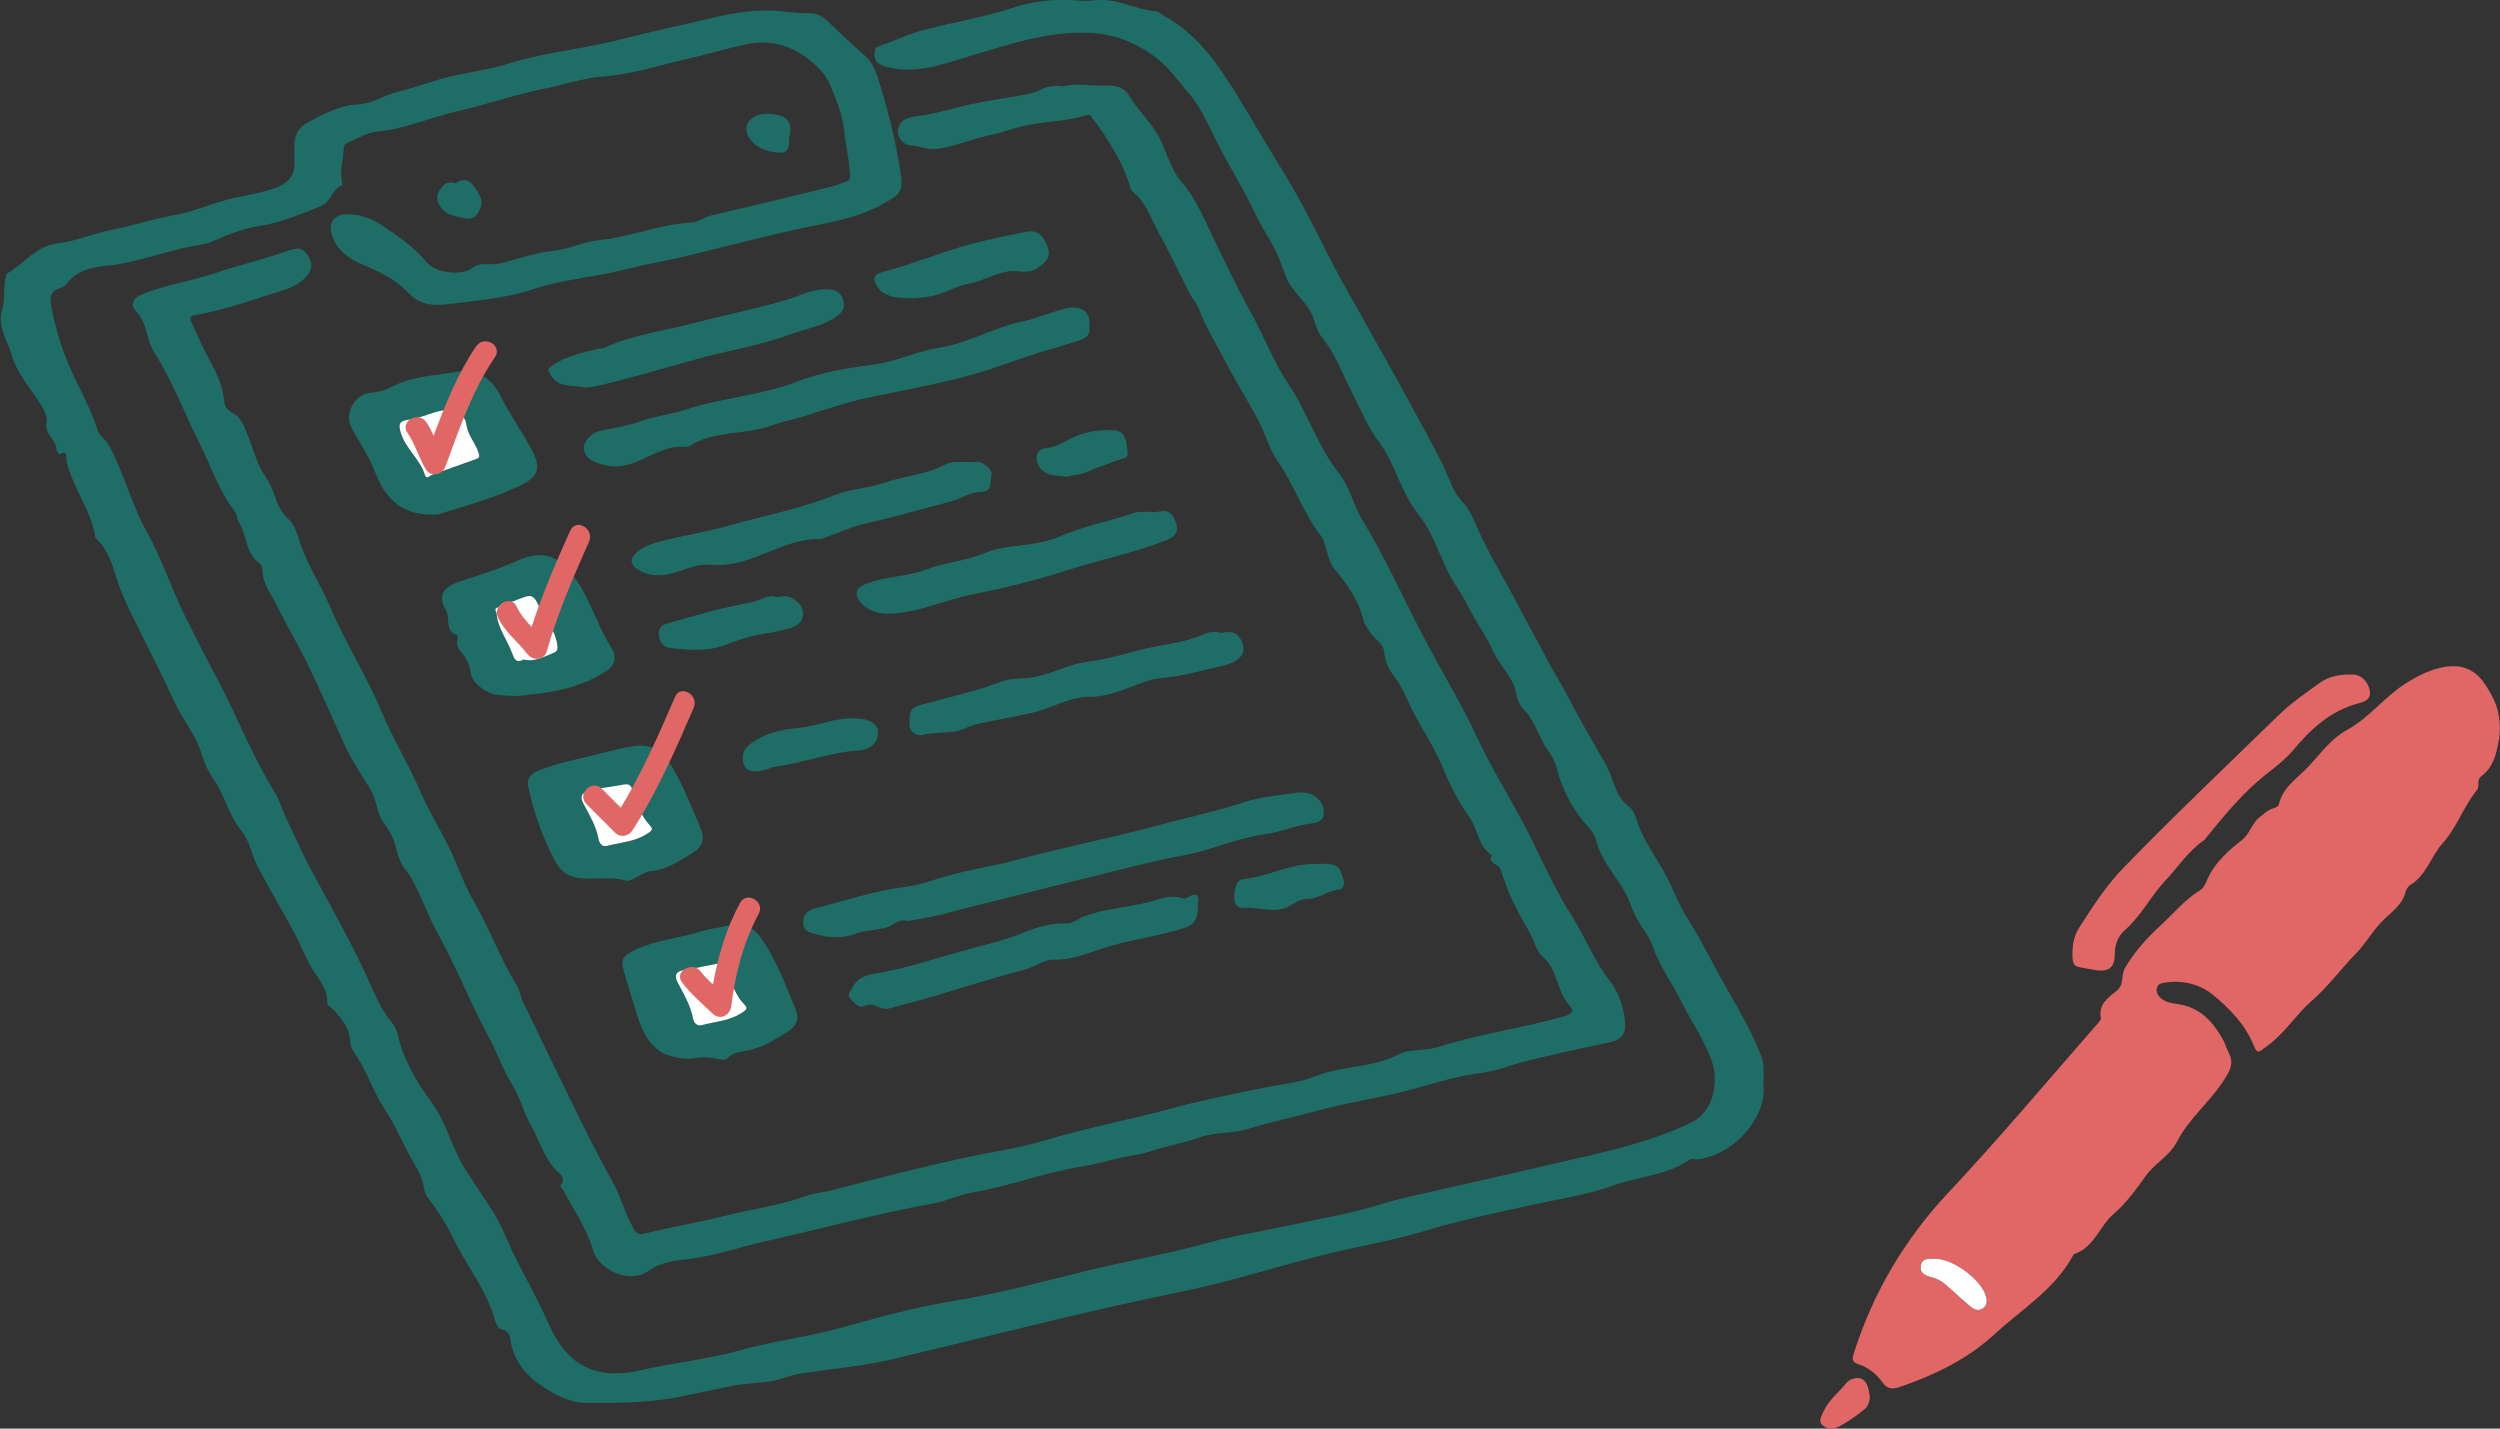 <svg width="238" height="136" viewBox="0 0 238 136" fill="none" xmlns="http://www.w3.org/2000/svg">
<rect x="0" y="0" width="238" height="136" fill="#333333" stroke="none"/>
<g clip-path="url(#clip0_125_11412)">
<path fill-rule="evenodd" clip-rule="evenodd" d="M167.847 102.881C168.175 104.92 167.173 106.734 166.016 107.995C164.946 109.17 163.306 110.206 161.475 110.379C161.268 110.379 161.026 110.293 160.888 110.379C158.678 111.917 155.95 112.003 153.516 112.884C151.081 113.765 148.422 114.128 145.867 114.698C142.448 115.458 138.994 116.167 135.628 117.186C132.416 118.153 129.101 118.672 125.855 119.501C121.435 120.607 117.066 122.023 112.611 122.939C103.236 124.839 93.998 127.258 84.709 129.452C81.894 130.109 78.977 130.316 76.11 130.783C75.195 130.938 74.315 131.335 73.399 131.491C72.156 131.698 70.879 131.681 69.653 131.94C67.978 132.286 66.32 132.648 64.645 132.977C61.762 133.564 58.878 133.547 55.96 133.564C54.285 133.564 52.922 132.821 51.73 132.044C50.228 131.076 48.933 129.66 48.622 127.707C48.536 127.172 48.484 126.723 47.828 126.584C47.5 126.515 47.258 126.17 47.154 125.807C46.412 122.922 44.478 120.624 43.218 118.015C42.527 116.599 41.733 115.286 40.766 114.076C40.507 113.765 40.403 113.385 40.352 112.988C40.213 112.21 39.885 111.537 39.471 110.846C38.435 109.101 37.693 107.183 36.57 105.507C35.482 103.866 34.947 101.965 33.825 100.376C33.566 100.013 33.359 99.633 33.341 99.201C33.307 97.854 32.513 96.938 31.667 96.04C31.477 95.85 31.149 95.711 31.149 95.418C31.183 93.966 30.147 93.034 29.526 91.893C28.956 90.857 28.541 89.751 27.971 88.714C26.832 86.624 25.623 84.568 24.501 82.46C23.948 81.389 23.81 80.111 23.016 79.143C21.756 77.606 21.376 75.584 20.202 73.978C19.563 73.114 19.321 71.974 18.889 70.972C18.251 69.434 17.18 68.138 16.524 66.653C15.022 63.301 13.226 60.105 11.724 56.753C10.895 54.922 10.722 52.676 9.082 51.207C8.72 48.581 6.924 46.474 6.337 43.917C6.268 43.623 6.544 42.742 5.646 43.277C5.543 43.105 5.37 42.949 5.37 42.776C5.335 41.809 4.178 41.308 4.437 40.133C4.541 39.615 4.109 38.889 3.747 38.302C2.797 36.833 1.554 35.417 1.105 33.775C0.742 32.411 -0.294 31.115 0.207 29.474C0.501 28.489 0.294 27.383 0.553 26.364C0.587 26.26 0.553 26.105 0.622 26.07C2.296 25.12 3.401 23.375 5.663 23.133C7.269 22.96 8.892 22.218 10.533 21.907C12.57 21.509 14.521 20.853 16.558 20.49C18.285 20.179 19.943 19.471 21.652 19.004C23.223 18.589 24.864 18.417 26.366 17.829C27.143 17.536 28.058 16.879 28.023 15.704C28.006 15.065 28.023 14.443 28.023 13.804C28.023 12.905 28.421 12.128 29.198 11.713C30.751 10.884 32.305 10.003 34.136 9.934C35.5 9.882 36.622 9.018 37.917 8.725C39.575 8.345 41.163 7.688 42.855 7.291C44.737 6.841 46.671 6.617 48.519 6.029C52.006 4.924 55.65 4.665 59.172 3.732C62.004 3.006 64.87 2.401 67.701 1.728C69.894 1.192 72.26 0.829 74.625 1.088C75.402 1.175 76.231 1.296 77.025 1.261C77.923 1.227 78.476 1.71 78.994 2.211C80.082 3.265 81.204 4.319 82.343 5.304C82.896 5.788 83.258 6.461 83.5 7.187C84.467 10.176 85.227 13.199 85.71 16.292C86.021 18.261 85.745 18.486 83.984 19.453C81.394 20.887 78.528 21.233 75.713 21.855C73.123 22.425 70.568 23.099 67.995 23.721C66.061 24.187 64.145 24.688 62.176 25.051C60.432 25.379 58.74 25.897 56.979 26.191C54.838 26.554 52.68 26.882 50.608 27.573C48.121 28.402 45.48 28.593 42.907 28.921C41.595 29.093 40.075 29.197 38.884 27.884C37.641 26.519 35.931 25.794 34.239 25.051C32.979 24.498 31.718 23.513 31.494 21.837C31.408 21.095 31.943 20.438 32.841 20.404C34.101 20.334 35.292 20.749 36.311 21.423C37.883 22.459 39.436 23.53 40.662 25.016C41.457 25.984 43.96 26.277 44.962 25.517C45.462 25.137 45.911 25.12 46.533 25.154C47.552 25.206 48.57 24.826 49.537 24.55C50.539 24.273 51.54 23.997 52.576 23.893C54.113 23.755 55.511 23.012 57.065 22.857C60.018 22.563 62.815 21.336 65.82 21.198C66.476 21.164 67.097 20.645 67.788 20.49C71.483 19.643 75.161 18.745 78.838 17.846C79.408 17.708 79.961 17.501 80.531 17.311C80.841 17.207 80.945 17.017 80.928 16.689C80.876 15.324 80.531 13.977 80.392 12.629C80.22 10.953 79.615 9.45 78.959 7.93C78.752 7.446 78.476 7.083 78.13 6.703C76.162 4.596 73.745 3.594 70.93 4.233C69.031 4.665 67.149 5.217 65.25 5.649C62.677 6.237 60.173 7.083 57.48 7.273C55.581 7.412 53.733 8.068 51.851 8.431C49.019 9.001 46.274 9.969 43.477 10.608C40.939 11.195 38.521 12.284 35.897 12.525C34.913 12.612 33.998 13.234 33.048 13.614C32.651 13.769 32.72 14.132 32.703 14.409C32.633 15.341 32.34 16.274 32.547 17.225C32.582 17.363 32.582 17.639 32.513 17.657C31.58 18.054 31.494 19.246 30.544 19.626C28.61 20.404 26.711 21.215 24.605 21.526C23.068 21.751 21.566 22.407 20.098 23.029C19.528 23.271 18.959 23.306 18.406 23.41C15.609 23.945 12.967 25.034 10.084 25.31C8.823 25.431 7.286 25.742 6.354 27.003C6.216 27.193 5.922 27.383 5.594 27.47C5.025 27.642 4.731 28.109 4.817 28.731C5.232 31.374 6.095 33.914 7.252 36.281C8.029 37.853 8.789 39.39 9.341 41.049C9.514 41.55 10.118 41.895 10.412 42.448C11.81 45.092 12.535 48.046 13.986 50.654C15.453 53.281 16.351 56.148 17.698 58.826C18.7 60.83 19.718 62.834 20.771 64.804C22.619 68.276 23.983 71.956 26.09 75.308C26.573 76.068 26.832 77.018 27.229 77.865C27.971 79.42 28.662 80.992 29.456 82.512C31.338 86.037 33.341 89.492 34.999 93.137C35.638 94.554 36.242 96.109 37.313 97.353C37.917 98.061 37.934 99.028 38.245 99.875C38.918 101.654 39.868 103.33 40.956 104.764C42.475 106.751 42.959 109.135 44.202 111.174C45.083 112.59 46.05 113.955 46.93 115.355C47.379 116.063 47.776 116.875 48.121 117.67C49.295 120.451 50.901 123.008 52.11 125.772C52.887 127.535 53.992 129.4 55.995 130.247C57.566 130.903 59.241 130.852 60.864 130.472C64.041 129.729 67.322 129.435 70.43 128.554C73.607 127.656 76.87 127.293 80.03 126.412C83.638 125.41 87.264 124.408 90.942 123.82C95.19 123.129 99.351 121.989 103.495 120.97C107.276 120.037 111.127 119.397 114.891 118.344C117.411 117.635 120.07 117.238 122.66 116.668C125.596 116.028 128.583 115.545 131.466 114.646C133.676 113.973 135.956 113.541 138.217 113.005C141.187 112.314 144.174 111.675 147.144 110.966C149.907 110.327 152.704 109.74 155.432 108.945C157.418 108.358 159.386 107.701 161.234 106.734C162.908 105.87 163.737 103.209 162.96 100.998C162.235 98.977 160.975 97.214 160.042 95.297C159.213 93.586 158.022 92.083 157.418 90.252C156.952 88.87 155.795 87.799 155.328 86.348C154.569 84.032 152.549 82.391 151.944 79.973C151.737 79.195 151.098 78.642 150.597 78.02C149.475 76.586 148.646 74.911 148.197 73.114C148.042 72.475 147.697 71.887 147.386 71.473C146.471 70.211 146.16 68.622 145.038 67.516C144.399 66.894 144.399 65.944 144.088 65.184C143.587 64.009 142.672 63.18 142.154 62.022C141.481 60.485 140.428 59.103 139.685 57.582C139.34 56.874 138.891 56.218 138.476 55.561C137.147 53.453 136.629 50.931 135.04 48.979C133.348 46.871 132.865 44.158 131.207 41.982C130.223 40.703 129.584 39.045 128.807 37.559C127.84 35.71 127.15 33.689 125.803 32.048C125.389 31.547 125.25 30.89 125.06 30.337C124.525 28.748 123.006 27.867 122.436 26.364C122.056 25.362 121.711 24.36 121.193 23.392C120.658 22.407 120.019 21.44 119.552 20.455C118.534 18.244 117.239 16.188 116.116 14.046C115.167 12.266 114.459 10.331 113.043 8.725C112.093 7.636 111.265 6.392 110.108 5.528C108.381 4.233 106.499 3.352 104.22 3.162C100.197 2.851 96.554 4.077 92.79 5.2C90.131 5.978 87.403 7.135 84.467 6.392C83.707 6.202 83.138 5.874 83.259 4.941C83.293 4.699 83.328 4.509 83.621 4.423C85.106 3.922 86.505 3.213 88.059 2.816C90.873 2.108 93.739 1.624 96.536 0.708C98.453 0.086 100.577 -0.138 102.666 0.052C103.201 0.104 103.771 0.086 104.306 0.017C106.326 -0.19 108.088 0.916 110.039 1.071C110.35 1.088 110.505 1.33 110.747 1.468C113.958 3.196 115.927 6.081 117.774 9.07C119.19 11.333 120.502 13.683 121.918 15.946C123.558 18.572 124.957 21.319 126.321 24.049C127.391 26.191 128.617 28.299 129.774 30.372C131.035 32.67 132.381 34.968 133.625 37.282C134.851 39.563 136.146 41.843 137.32 44.158C137.924 45.368 138.252 46.802 139.271 47.838C139.858 48.443 140.203 49.238 140.548 50.032C141.584 52.486 143.018 54.749 144.243 57.099C145.21 58.982 146.281 60.83 147.248 62.731C147.887 63.975 148.681 65.149 149.32 66.411C150.425 68.553 151.633 70.643 152.842 72.716C153.636 74.064 153.688 75.809 155.139 76.846C155.674 77.243 155.812 78.21 156.123 78.919C156.813 80.525 157.867 81.942 158.678 83.497C159.317 84.724 159.783 86.054 160.526 87.229C161.51 88.784 162.373 90.39 163.236 92.014C164.756 94.882 166.569 97.594 167.708 100.652C167.967 101.326 167.847 102.138 167.916 102.881H167.847Z" fill="#1E6E67"/>
<path fill-rule="evenodd" clip-rule="evenodd" d="M101.129 8.224C102.493 7.878 103.944 8.224 105.394 8.154C106.378 8.103 107.069 8.396 107.501 9.122C108.26 10.4 109.331 11.402 110.125 12.664C111.04 14.149 111.299 15.929 112.439 17.259C113.924 18.987 114.77 21.129 115.737 23.116C116.79 25.293 117.826 27.487 119 29.595C120.295 31.875 121.193 34.397 122.643 36.54C124.491 39.269 125.423 42.483 127.495 45.092C128.514 46.37 128.859 48.167 129.74 49.583C131.846 53.039 133.504 56.736 135.351 60.312C137.078 63.646 139.064 66.843 140.652 70.263C141.982 73.114 143.656 75.792 145.124 78.573C146.626 81.424 147.869 84.447 149.613 87.16C150.926 89.198 151.754 91.496 153.291 93.431C154.085 94.45 154.552 95.832 154.707 97.249C154.828 98.441 154.31 99.011 153.239 99.236C151.444 99.616 149.631 99.979 147.835 100.411C146.281 100.773 144.71 101.119 143.19 101.637C142.241 101.965 141.205 102.121 140.255 102.259C137.993 102.605 135.869 103.348 133.676 103.9C131 104.591 128.255 104.954 125.596 105.697C123.351 106.319 121.055 106.768 118.81 107.477C117.342 107.943 115.719 107.736 114.234 108.271C112.681 108.841 111.04 109.083 109.469 109.619C108.398 109.982 107.207 110.051 106.085 110.362C104.876 110.69 103.633 110.949 102.407 111.157C99.057 111.744 95.898 112.988 92.548 113.523C91.305 113.731 90.148 114.318 88.974 114.543C87.558 114.802 86.125 115.078 84.726 115.389C80.755 116.253 76.818 117.29 72.864 118.171C70.24 118.758 67.684 119.691 64.956 119.933C63.834 120.037 62.677 120.313 61.676 121.021C60.001 122.213 57.031 120.987 56.461 119C55.857 116.961 54.614 115.216 53.647 113.333C53.509 113.074 53.163 113.04 53.491 112.66C53.699 112.418 53.56 111.969 53.353 111.796C51.868 110.552 51.419 108.669 50.522 107.079C49.831 105.87 49.486 104.401 48.743 103.227C47.811 101.758 47.31 100.1 46.464 98.597C45.791 97.37 45.169 96.04 44.565 94.744C43.58 92.602 42.562 90.477 41.439 88.403C40.714 87.056 40.231 85.622 39.523 84.274C39.246 83.739 39.005 83.255 38.608 82.806C37.9 81.994 37.813 80.871 37.434 79.886C37.209 79.333 36.898 78.85 36.57 78.4C35.845 77.416 35.897 76.172 35.275 75.17C34.447 73.805 33.531 72.457 32.875 71.058C32.323 69.866 31.787 68.639 31.235 67.43C30.596 66.013 29.94 64.579 29.267 63.18C28.351 61.297 27.246 59.483 26.331 57.6C25.831 56.563 24.985 55.578 24.985 54.282C24.985 54.058 24.898 53.747 24.726 53.643C23.327 52.676 23.534 50.896 22.705 49.653C22.533 49.393 22.584 48.996 22.412 48.771C20.858 46.785 20.098 44.4 18.993 42.206C17.56 39.373 16.472 36.332 14.763 33.689C13.899 32.359 14.055 30.7 12.881 29.543C12.449 29.111 12.587 28.42 13.45 28.057C15.678 27.124 18.061 26.796 20.323 26.053C22.723 25.258 25.192 24.654 27.574 23.824C28.351 23.565 28.731 23.565 29.232 24.222C29.75 24.913 29.767 25.517 29.301 26.157C28.714 26.917 27.833 27.366 26.97 27.625C24.19 28.506 21.428 29.508 18.527 30.009C18.026 30.096 18.061 30.32 18.216 30.648C18.717 31.754 19.2 32.877 19.77 33.948C20.495 35.296 21.22 36.626 21.341 38.198C21.393 38.699 21.669 39.079 22.118 39.304C23.068 39.805 23.292 40.721 23.655 41.636C24.156 42.897 24.484 44.245 25.278 45.385C25.692 45.973 25.951 46.629 26.193 47.303C26.469 48.115 26.763 48.806 27.488 49.445C28.092 49.981 28.334 50.983 28.61 51.829C29.336 53.885 30.544 55.699 31.39 57.686C32.841 61.141 34.895 64.303 36.328 67.758C37.399 70.315 38.849 72.682 39.954 75.222C40.887 77.381 42.164 79.351 43.131 81.493C43.77 82.944 44.306 84.447 45.117 85.829C46.619 88.403 47.603 91.237 49.175 93.759C49.486 94.26 49.555 94.882 49.813 95.418C51.178 98.286 52.576 101.153 53.975 104.004C55.339 106.82 56.703 109.619 58.239 112.349C59.051 113.8 59.483 115.458 60.294 116.927C60.571 117.428 60.778 117.583 61.382 117.428C63.955 116.806 66.597 116.357 69.152 115.717C71.656 115.096 74.228 114.75 76.663 113.886C77.595 113.558 78.579 113.489 79.529 113.23C83.569 112.159 87.627 111.139 91.719 110.241C94.257 109.688 96.899 109.342 99.351 108.6C103.339 107.39 107.432 106.63 111.455 105.542C114.476 104.73 117.584 104.09 120.675 103.486C122.194 103.192 123.817 103.037 125.25 102.449C127.806 101.413 130.655 101.706 133.158 100.376C134.229 99.823 135.697 100.065 136.94 99.668C140.877 98.406 145.003 97.871 148.974 96.731C149.613 96.541 149.872 96.212 149.492 95.815C148.163 94.468 148.37 92.325 146.816 91.029C146.246 90.563 145.987 89.354 145.487 88.524C144.416 86.71 143.466 84.827 142.879 82.806C142.707 82.219 141.619 82.288 142.033 81.406C140.704 80.612 140.738 79.005 139.927 77.865C138.856 76.344 138.01 74.669 137.285 72.924C136.629 71.369 135.731 69.918 134.902 68.466C134.125 67.119 133.676 65.616 132.71 64.372C132.192 63.698 131.846 62.99 131.777 62.057C131.708 61.262 130.793 60.813 130.361 60.105C130.171 59.794 129.878 59.379 129.809 59.085C129.36 57.133 128.238 55.613 126.994 54.11C126.511 53.522 126.407 52.624 126.131 51.864C126.027 51.605 125.993 51.311 125.82 51.104C124.076 48.91 123.23 46.18 121.624 43.882C120.865 42.794 120.502 41.412 119.881 40.202C118.896 38.285 117.722 36.471 116.738 34.57C115.858 32.86 114.804 31.201 114.131 29.387C113.941 28.886 113.527 28.472 113.285 27.988C112.301 26.087 111.42 24.152 110.384 22.304C109.59 20.87 109.124 19.229 107.742 18.175C107.691 18.14 107.673 18.037 107.639 17.968C107.138 16.119 106.206 14.478 105.17 12.888C104.772 12.266 104.324 11.662 103.875 11.074C103.702 10.85 103.426 10.953 103.201 11.022C101.526 11.523 99.8 11.558 98.09 11.852C96.795 12.076 95.483 12.612 94.154 12.888C92.513 13.251 90.959 13.908 89.284 14.167C88.352 14.305 87.558 13.89 86.66 13.838C86.021 13.804 85.382 13.095 85.503 12.284C85.659 11.351 86.539 11.161 87.299 11.057C88.749 10.884 90.148 10.47 91.564 10.124C93.308 9.692 95.086 9.45 96.847 9.139C97.503 9.018 98.159 8.949 98.781 8.655C99.489 8.327 100.231 8.051 101.147 8.224H101.129Z" fill="#1E6E67"/>
<path fill-rule="evenodd" clip-rule="evenodd" d="M237.948 70.246C237.706 71.075 237.689 72.803 236.187 73.926C235.755 74.254 236.101 74.859 235.79 75.239C234.512 76.794 233.908 78.763 232.561 80.249C231.421 81.51 231.007 83.324 229.453 84.257C229.246 84.378 229.073 84.689 229.004 84.931C228.676 86.227 227.519 86.918 226.708 87.781C225.827 88.714 225.206 89.82 224.308 90.753C222.857 92.239 221.614 93.949 220.043 95.314C218.489 96.679 217.401 98.527 215.657 99.702C215.191 100.013 214.949 100.514 214.552 99.529C213.775 97.577 212.308 96.057 210.719 94.744C209.424 93.673 207.767 93.275 206.04 93.552C205.712 93.604 205.418 93.707 205.332 94.07C205.246 94.468 205.418 94.744 205.695 95.003C206.161 95.435 206.765 95.504 207.335 95.59C209.51 95.901 210.754 97.353 211.721 99.149C211.859 99.426 211.928 99.754 212.083 100.03C212.687 101.136 212.428 101.775 211.651 102.933C210.305 104.972 208.354 106.526 207.231 108.721C206.541 110.051 205.107 110.759 204.244 111.986C203.346 113.247 202.379 114.577 201.223 115.562C199.876 116.72 199.392 118.689 197.562 119.346C197.493 119.363 197.407 119.415 197.372 119.484C195.628 122.749 192.486 124.615 189.879 127.016C187.289 129.4 184.267 130.852 181.004 131.992C180.261 132.251 179.726 132.337 179.191 131.577C178.638 130.817 177.878 130.178 176.946 129.884C176.324 129.677 176.307 129.435 176.48 128.848C178.327 123.025 181.332 117.963 185.527 113.489C190.362 108.34 194.903 102.916 199.565 97.594C199.738 97.387 200.048 97.111 199.997 96.921C199.755 95.573 200.722 94.969 201.533 94.295C202.259 93.707 201.879 92.826 202.328 92.101C203.243 90.563 204.382 89.302 205.66 88.127C206.903 86.987 207.991 85.639 209.459 84.741C209.89 84.464 210.028 83.946 210.201 83.583C210.926 82.028 212.169 80.975 213.447 79.955C214.19 79.368 214.362 78.383 215.139 77.778C215.502 77.502 215.83 77.156 216.279 77.001C216.555 76.915 216.883 76.828 216.952 76.569C217.332 74.893 218.765 74.064 219.818 72.924C220.941 71.714 221.942 70.298 223.41 69.503C225.534 68.363 226.949 66.393 228.918 65.132C230.109 64.372 231.404 63.681 232.837 63.474C234.34 63.249 235.617 63.715 236.515 65.063C237.413 66.393 238.19 67.758 237.931 70.229L237.948 70.246ZM184.284 119.829C183.766 119.898 183.007 119.656 182.868 120.468C182.73 121.229 183.352 121.453 183.956 121.609C184.716 121.781 185.268 122.3 185.821 122.818C186.425 123.388 187.047 123.924 187.686 124.459C188.014 124.736 188.394 124.822 188.773 124.546C189.188 124.252 189.188 123.82 189.05 123.371C188.566 121.833 186.011 119.898 184.301 119.829H184.284Z" fill="#E06765"/>
<path fill-rule="evenodd" clip-rule="evenodd" d="M86.539 87.695C85.866 87.488 85.434 87.747 84.933 88.041C83.932 88.628 82.706 88.438 81.635 88.835C80.341 89.336 79.08 89.336 77.751 88.956C77.163 88.784 76.576 88.749 76.473 87.989C76.369 87.177 76.835 86.693 77.526 86.503C80.41 85.76 83.224 84.793 86.211 84.43C87.523 84.274 88.853 83.756 90.165 83.393C92.496 82.737 94.896 82.391 97.227 81.752C101.285 80.646 105.446 79.852 109.503 78.763C112.456 77.969 115.478 77.329 118.413 76.379C120.001 75.861 121.797 75.705 123.507 75.463C124.007 75.394 124.56 75.463 125.009 75.705C125.699 76.103 126.114 76.725 126.01 77.537C125.924 78.279 125.233 78.331 124.646 78.418C123.213 78.625 121.832 79.23 120.433 79.42C117.757 79.765 115.322 80.94 112.698 81.424C109.4 82.028 106.154 82.927 102.908 83.722C100.836 84.223 98.729 84.741 96.674 85.276C94.62 85.812 92.531 86.261 90.459 86.849C89.146 87.229 87.8 87.419 86.522 87.678L86.539 87.695Z" fill="#1E6E67"/>
<path fill-rule="evenodd" clip-rule="evenodd" d="M103.702 31.08C103.84 31.91 103.357 32.221 102.631 32.445C100.266 33.171 97.883 33.862 95.552 34.708C91.339 36.246 86.936 36.937 82.585 37.87C80.617 38.285 78.683 38.958 76.749 39.563C75.679 39.891 74.487 40.133 73.434 40.513C70.879 41.446 67.978 40.945 65.595 42.483C65.526 42.517 65.44 42.569 65.371 42.552C63.04 42.258 61.313 44.072 59.137 44.366C58.136 44.504 57.204 44.262 56.34 43.83C55.667 43.502 55.408 42.707 55.719 42.103C56.012 41.532 56.634 41.101 57.376 40.962C58.602 40.721 59.863 40.513 61.019 40.099C62.418 39.598 63.92 39.442 65.284 38.993C68.755 37.853 72.433 37.663 75.868 36.332C78.269 35.399 80.824 35.019 83.379 34.674C85.4 34.397 87.316 33.413 89.336 33.119C92.133 32.704 94.551 31.184 97.313 30.614C98.626 30.337 99.955 29.75 101.302 29.404C102.701 29.042 103.857 29.439 103.719 31.098L103.702 31.08Z" fill="#1E6E67"/>
<path fill-rule="evenodd" clip-rule="evenodd" d="M41.198 48.979C38.418 49.065 36.743 47.596 35.793 45.126C35.206 43.606 34.326 42.241 33.514 40.842C32.703 39.442 33.721 37.49 35.344 37.386C36.035 37.334 36.691 37.144 37.261 36.851C39.316 35.745 41.629 35.745 43.822 35.348C45.462 35.054 46.878 36.142 47.655 37.697C48.536 39.442 49.658 41.049 50.59 42.759C51.523 44.504 51.316 45.351 49.606 46.18C47.103 47.407 44.426 48.115 41.785 48.944C41.595 48.996 41.388 48.961 41.198 48.979ZM42.855 38.993C41.336 39.096 40.179 39.805 38.901 39.978C38.055 40.081 37.9 40.358 38.141 41.17C38.608 42.725 40.006 43.709 40.455 45.247C40.593 45.713 40.887 45.299 41.111 45.23C42.493 44.729 43.874 44.228 45.255 43.744C45.652 43.606 45.687 43.502 45.549 43.087C45.221 42.154 44.495 41.463 44.392 40.375C44.323 39.718 43.58 39.045 42.872 39.01L42.855 38.993Z" fill="#1E6E67"/>
<path fill-rule="evenodd" clip-rule="evenodd" d="M199.755 92.394C199.133 92.291 198.529 92.187 197.907 92.066C197.424 91.962 197.32 91.6 197.303 91.168C197.269 90.166 197.372 89.198 197.925 88.334C199.202 86.348 200.463 84.361 202.12 82.65C206.92 77.692 211.945 72.941 216.883 68.121C218.075 66.963 219.439 66.013 220.785 65.046C221.77 64.32 222.909 64.182 224.014 64.216C224.722 64.234 225.378 64.804 225.585 65.65C225.793 66.531 225.171 66.791 224.567 66.946C221.942 67.62 220.026 69.348 218.368 71.352C217.349 72.578 216.037 73.407 214.88 74.427C213.102 75.999 211.6 77.813 210.115 79.644C210.011 79.765 209.942 79.903 209.821 79.99C208.285 81.044 207.3 82.616 206.057 83.929C204.693 85.397 203.813 87.211 202.293 88.542C201.602 89.146 201.326 89.958 201.326 90.857C201.326 91.928 200.895 92.515 199.738 92.377L199.755 92.394Z" fill="#E06765"/>
<path fill-rule="evenodd" clip-rule="evenodd" d="M59.707 83.86C58.067 83.376 56.478 83.808 54.942 83.566C54.009 83.411 53.336 82.858 52.922 82.115C51.678 79.834 50.832 77.416 50.28 74.876C50.142 74.219 50.452 73.701 51.16 73.407C53.111 72.578 55.201 72.25 57.238 71.714C58.326 71.438 59.396 71.144 60.519 71.006C61.745 70.851 62.919 71.352 63.592 72.371C64.904 74.392 65.75 76.656 66.7 78.85C67.115 79.817 66.907 80.594 66.027 81.13C64.801 81.89 63.575 82.754 62.107 82.91C61.175 83.013 60.519 83.687 59.724 83.86H59.707ZM59.465 74.686C58.395 74.893 57.29 74.997 56.219 75.256C55.373 75.463 55.166 75.809 55.563 76.569C56.133 77.64 56.755 78.66 56.979 79.886C57.048 80.249 57.29 80.681 57.808 80.543C59.086 80.214 60.432 80.145 61.589 79.402C61.865 79.212 62.297 79.04 61.883 78.608C61.037 77.727 60.691 76.586 60.312 75.463C60.191 75.083 60.07 74.565 59.448 74.703L59.465 74.686Z" fill="#1E6E67"/>
<path fill-rule="evenodd" clip-rule="evenodd" d="M65.82 100.791C62.953 100.791 61.589 99.65 60.64 96.593C60.225 95.245 59.811 93.915 59.414 92.567C59.034 91.323 59.293 90.995 60.467 90.425C62.332 89.526 64.386 89.371 66.32 88.784C67.391 88.455 68.496 88.3 69.584 88.058C70.879 87.781 71.794 88.369 72.398 89.233C73.9 91.323 74.763 93.742 75.748 96.109C76.11 96.99 75.817 97.698 75.04 98.182C73.779 98.977 72.519 99.771 71.017 100.03C70.395 100.134 69.773 100.221 69.307 100.704C69.1 100.912 68.807 100.929 68.53 100.86C67.598 100.618 66.665 100.601 65.837 100.791H65.82ZM68.444 91.721C67.374 91.928 66.286 92.152 65.215 92.325C64.335 92.463 64.162 92.895 64.576 93.621C65.163 94.675 65.768 95.729 65.992 96.938C66.061 97.301 66.303 97.733 66.821 97.594C68.099 97.249 69.445 97.197 70.602 96.437C70.879 96.247 71.31 96.074 70.896 95.642C70.032 94.761 69.722 93.621 69.325 92.498C69.186 92.118 69.083 91.617 68.461 91.721H68.444Z" fill="#1E6E67"/>
<path fill-rule="evenodd" clip-rule="evenodd" d="M50.608 66.082C49.503 66.359 48.415 66.238 47.31 66.151C46.447 66.082 44.979 65.08 44.841 64.165C44.737 63.439 44.53 62.834 44.047 62.264C43.736 61.901 43.339 61.418 43.563 60.796C43.598 60.692 43.563 60.468 43.529 60.468C42.251 60.087 42.924 58.826 42.441 58.049C41.647 56.788 42.199 55.889 43.632 55.406C45.532 54.766 47.431 54.213 49.278 53.367C51.989 52.14 53.647 53.09 55.339 55.958C56.427 57.824 57.065 59.897 58.239 61.711C58.723 62.471 58.55 63.301 57.86 63.785C55.684 65.27 53.198 65.858 50.625 66.1L50.608 66.082ZM49.813 62.782C50.884 63.059 51.747 62.541 52.645 62.178C53.077 62.005 53.111 61.815 53.042 61.314C52.801 59.811 51.765 58.757 51.178 57.461C50.884 56.805 50.573 56.598 49.969 56.822C49.088 57.133 48.225 57.496 47.344 57.842C46.982 57.98 47.258 58.204 47.275 58.412C47.396 59.811 48.294 60.917 48.76 62.195C48.933 62.696 49.14 63.214 49.813 62.782Z" fill="#1E6E67"/>
<path fill-rule="evenodd" clip-rule="evenodd" d="M91.995 43.968C92.634 44.089 93.066 43.813 93.549 44.107C94.067 44.418 94.534 44.798 94.378 45.351C94.205 45.886 94.568 46.819 93.29 46.836C92.341 46.836 91.391 47.51 90.407 47.769C87.817 48.426 85.261 49.221 82.637 49.773C81.256 50.067 79.943 50.672 78.597 51.156C78.441 51.207 78.303 51.311 78.148 51.311C75.368 51.242 73.054 52.814 70.481 53.505C69.532 53.764 68.513 53.833 67.598 53.764C66.458 53.678 65.543 54.093 64.542 54.421C63.23 54.853 61.848 54.991 60.622 54.144C59.897 53.643 60.035 53.039 60.691 52.503C61.417 51.933 62.297 51.691 63.16 51.467C65.302 50.931 67.494 50.585 69.618 49.981C72.847 49.048 76.162 48.46 79.305 47.182C80.893 46.543 82.706 46.491 84.312 45.921C86.177 45.264 88.197 45.195 89.975 44.228C90.614 43.882 91.426 44.003 91.995 43.986V43.968Z" fill="#1E6E67"/>
<path fill-rule="evenodd" clip-rule="evenodd" d="M114.045 86.071C114.045 87.764 113.647 88.11 112.162 88.524C109.832 89.198 107.431 89.492 105.118 90.235C103.598 90.719 102.062 91.41 100.37 91.358C99.368 91.323 98.557 92.031 97.59 92.291C94.654 93.068 91.771 93.984 88.87 94.848C87.489 95.262 86.056 95.608 84.64 96.005C84.346 96.091 83.932 96.005 83.638 95.867C83.189 95.66 82.81 95.539 82.309 95.763C81.722 96.022 81.411 95.504 81.031 95.159C80.53 94.709 80.979 94.364 81.135 94.053C81.722 92.792 83.069 92.74 84.139 92.532C86.556 92.083 88.905 91.306 91.253 90.632C93.325 90.045 95.466 89.596 97.503 88.766C98.712 88.265 100.059 87.868 101.44 87.92C102.183 87.954 102.666 87.419 103.27 87.211C105.239 86.503 107.328 86.382 109.348 85.881C110.401 85.622 111.403 85.104 112.525 85.518C112.663 85.57 112.87 85.553 112.991 85.466C113.941 84.879 114.2 85.242 114.027 86.088L114.045 86.071Z" fill="#1E6E67"/>
<path fill-rule="evenodd" clip-rule="evenodd" d="M116.306 60.26C116.859 60.139 117.601 60.001 118.085 60.813C118.776 61.953 118.275 62.921 116.531 63.335C114.528 63.819 112.542 64.389 110.453 64.562C109.434 64.648 108.433 65.115 107.449 65.478C106.223 65.927 105.066 66.341 103.719 66.341C101.734 66.341 100.024 67.482 98.125 67.896C96.502 68.242 94.862 68.536 93.221 68.881C92.772 68.968 92.306 69.14 91.892 69.33C90.631 69.918 89.233 69.607 87.921 69.952C87.264 70.125 86.608 69.728 86.591 68.95C86.591 68.259 86.453 67.447 87.489 67.153C90.113 66.428 92.79 65.858 95.362 64.873C96.036 64.614 96.83 64.597 97.572 64.562C99.662 64.476 101.457 63.266 103.477 63.007C105.273 62.782 107 62.282 108.709 61.832C110.626 61.331 112.663 61.245 114.511 60.416C114.96 60.208 115.547 60.036 116.289 60.26H116.306Z" fill="#1E6E67"/>
<path fill-rule="evenodd" clip-rule="evenodd" d="M109.227 48.702C109.676 48.771 110.056 48.771 110.453 48.685C111.351 48.495 111.748 49.1 111.973 49.825C112.197 50.568 111.921 51.069 111.144 51.38C108.053 52.624 104.772 53.263 101.613 54.282C98.626 55.25 95.587 55.993 92.531 56.598C89.958 57.116 87.558 58.273 84.933 58.412C83.897 58.481 82.706 58.273 81.912 57.323C81.29 56.563 81.497 55.958 82.412 55.596C84.277 54.853 86.315 54.922 88.18 54.213C89.993 53.522 91.961 53.419 93.774 52.641C95.121 52.054 96.726 52.019 98.228 51.777C99.075 51.639 99.903 51.484 100.715 51.138C103.046 50.102 105.584 49.635 108.001 48.823C108.398 48.685 108.865 48.754 109.227 48.719V48.702Z" fill="#1E6E67"/>
<path fill-rule="evenodd" clip-rule="evenodd" d="M55.632 36.885C54.544 36.592 53.181 37.023 52.421 35.676C52.214 35.33 52.041 35.192 52.473 34.881C53.854 33.862 55.494 33.568 57.1 33.171C57.255 33.136 57.428 33.171 57.549 33.102C60.242 31.84 63.195 31.512 66.027 30.769C68.979 29.992 71.984 29.404 74.902 28.541C76.11 28.178 77.215 27.556 78.545 27.539C79.339 27.539 79.943 27.642 80.22 28.42C80.479 29.163 80.375 29.646 79.529 30.199C78.2 31.08 76.715 31.288 75.316 31.806C72.346 32.912 69.204 33.378 66.182 34.225C62.971 35.123 59.759 36.09 56.496 36.816C56.219 36.885 55.943 36.868 55.632 36.903V36.885Z" fill="#1E6E67"/>
<path fill-rule="evenodd" clip-rule="evenodd" d="M86.867 28.402C85.918 28.368 85.072 28.402 84.26 27.971C83.673 27.66 83.31 27.089 83.241 26.606C83.172 26.07 83.915 25.932 84.381 25.794C87.523 24.947 90.528 23.634 93.722 22.909C95.069 22.598 96.415 22.321 97.762 22.062C98.729 21.872 99.351 22.407 99.748 23.548C100.111 24.619 99.403 25.051 98.729 25.535C98.177 25.932 97.486 25.897 96.933 25.828C95.207 25.638 93.843 26.727 92.237 27.003C91.287 27.159 90.32 27.711 89.319 28.022C88.473 28.282 87.644 28.368 86.885 28.402H86.867Z" fill="#1E6E67"/>
<path fill-rule="evenodd" clip-rule="evenodd" d="M74.021 56.857C74.591 56.684 75.074 56.736 75.471 56.978C76.058 57.34 76.542 57.893 76.438 58.619C76.317 59.431 75.592 59.707 74.902 59.897C74.038 60.122 73.14 60.26 72.26 60.416C71.138 60.623 70.05 61.02 69.031 61.4C67.253 62.074 65.526 61.884 63.765 61.677C63.212 61.608 62.798 61.193 62.729 60.554C62.677 59.949 62.815 59.569 63.523 59.362C66.13 58.602 68.737 57.842 71.397 57.375C72.312 57.219 73.106 56.511 74.004 56.857H74.021Z" fill="#1E6E67"/>
<path fill-rule="evenodd" clip-rule="evenodd" d="M81.118 68.38C81.118 68.38 81.273 68.38 81.359 68.38C82.758 68.397 83.621 68.898 83.587 69.797C83.552 71.006 82.551 71.386 81.618 71.455C78.994 71.628 76.542 72.613 73.952 72.958C73.348 73.045 72.812 73.39 72.156 73.425C71.535 73.459 70.999 73.373 70.809 72.751C70.62 72.112 70.637 71.473 71.276 70.954C72.674 69.814 74.349 69.451 76.058 69.296C77.785 69.14 79.374 68.363 81.135 68.38H81.118Z" fill="#1E6E67"/>
<path fill-rule="evenodd" clip-rule="evenodd" d="M125.285 82.236C127.288 82.184 127.495 82.322 127.892 83.722C128.065 84.309 127.806 84.672 127.391 84.706C126.355 84.81 125.527 85.587 124.473 85.57C123.61 85.553 123.023 86.244 122.229 86.486C120.917 86.883 119.673 86.313 118.396 86.434C117.964 86.469 117.498 86.175 117.498 85.553C117.498 84.758 117.636 83.756 118.378 83.687C120.727 83.462 122.816 82.184 125.285 82.253V82.236Z" fill="#1E6E67"/>
<path fill-rule="evenodd" clip-rule="evenodd" d="M101.509 45.385C100.404 45.247 99.299 45.333 98.798 44.141C98.487 43.398 98.798 42.759 99.523 42.673C100.249 42.586 100.87 42.344 101.457 41.999C102.873 41.187 104.41 40.876 106.016 40.962C107.276 41.032 107.19 42.103 107.345 42.967C107.466 43.709 106.931 43.588 106.482 43.779C105.549 44.176 104.548 44.418 103.65 44.867C102.89 45.247 102.131 45.178 101.509 45.403V45.385Z" fill="#1E6E67"/>
<path fill-rule="evenodd" clip-rule="evenodd" d="M178.017 133.046C177.947 133.443 177.861 133.858 177.55 134.117C176.756 134.773 175.927 135.361 175.029 135.827C174.494 136.104 173.89 136.052 173.475 135.654C173.078 135.274 173.424 134.773 173.614 134.341C174.097 133.27 175.047 132.579 175.755 131.681C176.083 131.249 176.825 131.059 177.257 131.284C177.861 131.595 177.896 132.389 178.017 133.028V133.046Z" fill="#E06765"/>
<path fill-rule="evenodd" clip-rule="evenodd" d="M75.23 12.698C74.919 13.268 75.558 14.599 74.142 14.53C72.312 14.443 71.034 13.337 71.051 12.214C71.069 11.351 72.104 10.763 73.175 10.832C74.85 10.936 75.316 11.385 75.23 12.681V12.698Z" fill="#1E6E67"/>
<path fill-rule="evenodd" clip-rule="evenodd" d="M43.373 17.449C44.426 16.724 44.962 17.38 45.566 18.417C45.998 19.16 45.86 19.661 45.514 20.248C45.169 20.835 44.685 20.887 43.995 20.732C43.252 20.559 42.527 20.455 42.026 19.816C41.629 19.315 41.474 18.745 41.819 18.175C42.113 17.691 42.458 17.155 43.373 17.449Z" fill="#1E6E67"/>
<path fill-rule="evenodd" clip-rule="evenodd" d="M184.302 119.829C186.011 119.898 188.584 121.816 189.05 123.371C189.188 123.82 189.188 124.252 188.774 124.546C188.394 124.805 188.014 124.718 187.686 124.459C187.047 123.924 186.425 123.388 185.821 122.818C185.268 122.317 184.733 121.799 183.956 121.609C183.352 121.453 182.73 121.246 182.868 120.469C183.024 119.657 183.766 119.898 184.284 119.829H184.302Z" fill="white"/>
<path fill-rule="evenodd" clip-rule="evenodd" d="M42.873 38.993C43.58 39.027 44.323 39.718 44.392 40.358C44.513 41.429 45.238 42.137 45.549 43.07C45.687 43.485 45.652 43.588 45.255 43.727C43.874 44.21 42.493 44.729 41.111 45.212C40.904 45.282 40.611 45.696 40.455 45.23C39.989 43.692 38.59 42.707 38.142 41.152C37.9 40.34 38.055 40.064 38.901 39.96C40.179 39.805 41.336 39.079 42.855 38.976L42.873 38.993Z" fill="white"/>
<path fill-rule="evenodd" clip-rule="evenodd" d="M59.448 74.686C60.07 74.548 60.173 75.066 60.312 75.446C60.691 76.569 61.019 77.709 61.883 78.591C62.297 79.022 61.865 79.195 61.589 79.385C60.45 80.128 59.086 80.197 57.808 80.525C57.29 80.664 57.048 80.232 56.979 79.869C56.755 78.642 56.133 77.623 55.563 76.552C55.166 75.809 55.356 75.446 56.219 75.239C57.29 74.98 58.395 74.893 59.465 74.669L59.448 74.686Z" fill="white"/>
<path fill-rule="evenodd" clip-rule="evenodd" d="M68.444 91.721C69.066 91.617 69.169 92.118 69.307 92.498C69.687 93.621 69.998 94.761 70.879 95.642C71.31 96.074 70.879 96.247 70.585 96.437C69.445 97.197 68.081 97.249 66.804 97.594C66.303 97.733 66.044 97.301 65.975 96.938C65.733 95.729 65.129 94.675 64.559 93.621C64.145 92.878 64.317 92.463 65.198 92.325C66.286 92.152 67.356 91.928 68.427 91.721H68.444Z" fill="white"/>
<path fill-rule="evenodd" clip-rule="evenodd" d="M49.813 62.782C49.14 63.214 48.933 62.679 48.76 62.195C48.294 60.917 47.396 59.828 47.275 58.412C47.258 58.204 46.982 57.98 47.344 57.842C48.208 57.496 49.088 57.133 49.969 56.822C50.573 56.598 50.884 56.822 51.178 57.461C51.765 58.757 52.801 59.811 53.042 61.314C53.111 61.815 53.094 62.005 52.645 62.178C51.747 62.541 50.884 63.042 49.813 62.782Z" fill="white"/>
<path fill-rule="evenodd" clip-rule="evenodd" d="M45.342 32.946C43.58 35.538 42.389 38.509 41.284 41.481C41.077 41.032 40.87 40.582 40.576 40.185C39.816 39.097 38.021 40.133 38.798 41.222C39.523 42.258 39.868 43.571 40.524 44.66C41.008 45.472 42.113 45.23 42.406 44.418C43.701 40.859 44.979 37.144 47.12 34C47.88 32.894 46.084 31.858 45.342 32.963V32.946Z" fill="#E06765"/>
<path fill-rule="evenodd" clip-rule="evenodd" d="M54.285 50.516C52.939 53.522 51.627 56.546 50.608 59.69C50.055 59.085 49.52 58.481 49.192 57.755C48.622 56.546 46.844 57.6 47.413 58.792C48.052 60.157 49.278 61.055 50.176 62.23C50.694 62.921 51.799 62.921 52.058 61.988C53.077 58.394 54.562 54.974 56.081 51.553C56.617 50.343 54.838 49.29 54.303 50.516H54.285Z" fill="#E06765"/>
<path fill-rule="evenodd" clip-rule="evenodd" d="M64.266 66.341C62.729 69.918 61.123 73.546 59.103 76.897C58.498 76.293 57.894 75.688 57.29 75.083C56.34 74.15 54.89 75.602 55.822 76.535C56.737 77.45 57.653 78.366 58.568 79.281C59.051 79.765 59.828 79.627 60.191 79.074C62.556 75.429 64.317 71.352 66.044 67.378C66.562 66.169 64.784 65.115 64.266 66.341Z" fill="#E06765"/>
<path fill-rule="evenodd" clip-rule="evenodd" d="M70.447 85.968C69.135 88.369 68.358 91.029 67.874 93.725C67.46 93.344 67.063 92.947 66.717 92.498C65.923 91.444 64.127 92.481 64.939 93.535C65.785 94.657 66.838 95.539 67.857 96.506C68.565 97.18 69.514 96.644 69.618 95.781C69.981 92.774 70.775 89.682 72.225 87.004C72.864 85.829 71.086 84.793 70.447 85.968Z" fill="#E06765"/>
</g>
<defs>
<clipPath id="clip0_125_11412">
<rect width="238" height="136" fill="white"/>
</clipPath>
</defs>
</svg>
